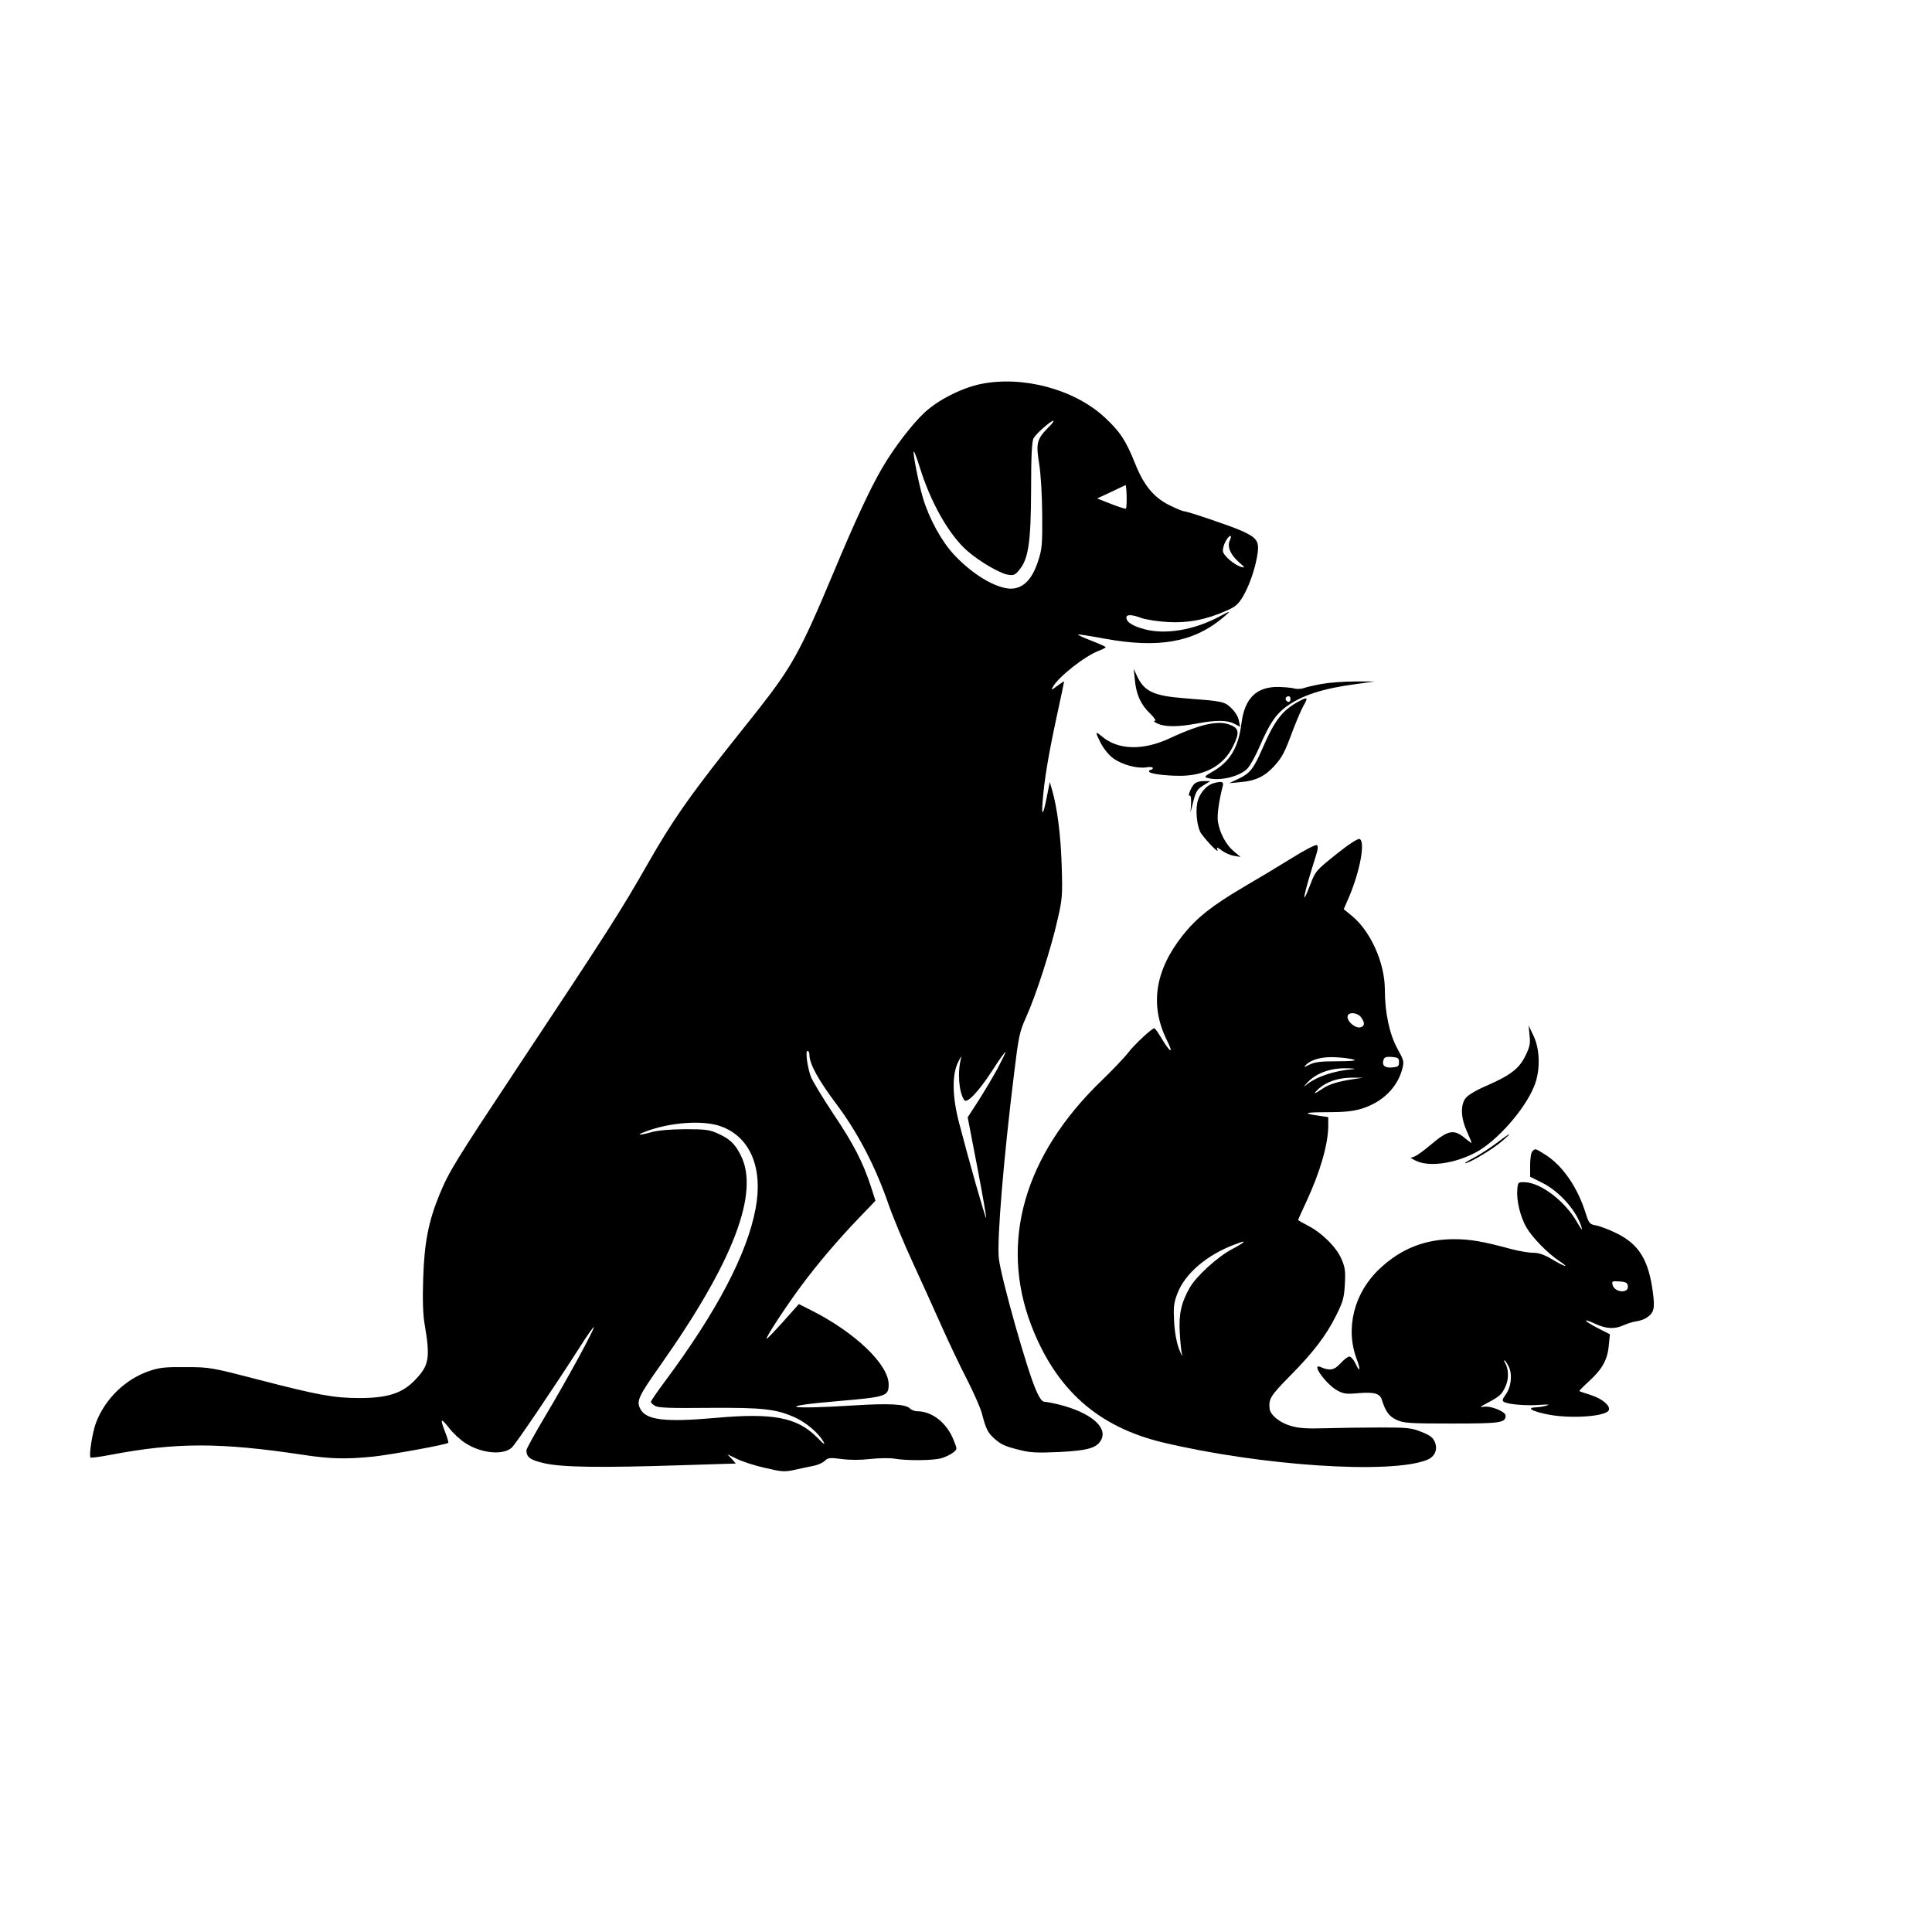 <?xml version="1.0" standalone="no"?>
<!DOCTYPE svg PUBLIC "-//W3C//DTD SVG 20010904//EN"
 "http://www.w3.org/TR/2001/REC-SVG-20010904/DTD/svg10.dtd">
<svg version="1.0" xmlns="http://www.w3.org/2000/svg"
 width="1024pt" height="1024pt" viewBox="0 0 1024 1024"
 preserveAspectRatio="xMidYMid meet">

<g transform="translate(0,1024) scale(0.1,-0.1)"
fill="#000000" stroke="none">
<path d="M5195 8204 c-101 -22 -223 -84 -294 -150 -65 -60 -162 -186 -225
-294 -62 -105 -147 -288 -260 -559 -174 -415 -218 -494 -401 -727 -43 -54
-120 -151 -170 -214 -197 -250 -288 -381 -410 -595 -143 -251 -217 -367 -693
-1084 -330 -498 -362 -550 -412 -671 -59 -142 -81 -257 -87 -445 -4 -111 -1
-194 7 -240 31 -182 25 -221 -49 -298 -67 -71 -145 -97 -297 -97 -132 0 -221
16 -532 97 -251 65 -260 67 -387 67 -112 1 -140 -2 -198 -22 -125 -44 -230
-147 -278 -272 -20 -53 -39 -179 -29 -185 4 -3 54 4 111 15 343 65 577 65
1009 0 152 -23 232 -25 381 -10 91 10 386 63 395 73 2 2 -5 27 -16 55 -29 75
-25 80 19 25 21 -28 60 -64 85 -80 84 -56 201 -68 248 -26 21 18 230 328 363
536 37 59 70 105 72 103 7 -6 -150 -293 -258 -473 -54 -91 -99 -172 -99 -180
0 -37 21 -52 97 -69 93 -21 294 -24 726 -10 l287 9 -22 25 -23 24 50 -24 c28
-14 94 -36 149 -48 89 -21 104 -22 155 -11 31 7 75 16 99 21 24 4 52 16 63 27
18 17 26 18 89 10 44 -6 100 -6 152 0 45 5 102 6 127 2 69 -12 209 -10 250 2
21 6 48 19 61 29 24 18 24 18 6 63 -35 93 -114 157 -194 157 -13 0 -30 6 -38
14 -23 24 -110 29 -298 17 -368 -23 -420 -5 -72 24 242 21 256 25 256 87 0
106 -178 276 -410 393 l-66 33 -84 -94 c-46 -51 -85 -92 -87 -90 -6 6 99 166
180 276 91 123 197 247 308 363 49 50 89 93 89 93 0 1 -11 35 -24 75 -42 129
-93 228 -201 388 -57 86 -110 174 -118 196 -19 55 -29 135 -17 135 6 0 10 -9
10 -20 0 -48 47 -134 141 -259 115 -153 209 -333 279 -536 23 -66 80 -203 127
-305 47 -102 116 -255 154 -340 38 -85 98 -212 134 -281 35 -69 71 -150 79
-180 21 -81 31 -101 62 -130 39 -35 57 -44 138 -64 58 -15 94 -16 210 -11 156
8 202 22 224 68 31 66 -61 142 -223 183 -32 8 -68 15 -78 15 -13 0 -27 18 -46
62 -47 105 -185 594 -197 698 -11 96 26 539 82 990 23 189 28 212 63 290 51
112 133 366 166 515 26 112 27 131 22 290 -5 161 -24 306 -51 399 l-12 41 -14
-70 c-20 -105 -31 -121 -24 -35 8 112 30 244 74 449 22 101 40 186 40 189 0 2
-16 -8 -36 -23 -30 -23 -34 -24 -25 -8 29 55 173 168 248 195 18 7 33 15 33
18 0 3 -34 18 -75 34 -42 16 -74 31 -71 33 2 2 66 -8 141 -22 284 -52 468 -20
623 108 52 44 50 44 -23 5 -129 -67 -276 -92 -385 -64 -65 17 -100 38 -100 63
0 17 28 17 81 -3 24 -8 87 -18 139 -21 106 -6 206 13 312 61 48 21 62 34 88
78 35 61 66 155 76 228 8 62 -6 81 -86 117 -59 26 -286 103 -304 103 -6 0 -38
13 -71 29 -87 41 -142 106 -189 225 -48 120 -80 169 -160 243 -161 150 -437
224 -661 177z m360 -231 c-60 -61 -65 -83 -47 -193 9 -57 15 -165 16 -270 1
-159 -1 -182 -23 -247 -31 -95 -79 -143 -144 -143 -79 1 -206 77 -304 184 -64
70 -128 187 -161 296 -22 73 -55 240 -49 247 3 2 17 -36 32 -84 58 -187 155
-358 252 -443 63 -55 172 -119 215 -126 30 -5 38 -2 60 25 49 58 62 146 63
426 0 175 4 256 13 272 13 24 91 93 105 93 5 0 -7 -17 -28 -37z m415 -330 c3
-43 2 -95 -3 -99 -2 -2 -37 9 -78 25 l-74 29 75 35 c41 20 76 36 76 36 1 1 2
-11 4 -26z m548 -268 c-15 -33 4 -76 50 -116 31 -27 32 -30 11 -24 -37 11 -94
59 -97 83 -2 11 4 34 13 51 19 37 40 42 23 6z m-1232 -2801 c-26 -47 -72 -124
-102 -171 l-55 -85 51 -265 c28 -146 49 -267 47 -269 -4 -4 -92 305 -144 506
-36 137 -38 254 -5 320 12 25 20 36 17 26 -21 -74 -14 -181 15 -226 14 -22 75
41 152 160 34 54 65 96 67 94 2 -2 -18 -42 -43 -90z m-1462 -305 c153 -57 221
-221 181 -434 -45 -241 -205 -546 -481 -917 -41 -55 -74 -103 -74 -108 0 -5
10 -15 23 -22 17 -10 85 -12 285 -10 286 2 356 -6 456 -51 60 -28 122 -80 149
-126 14 -23 5 -18 -35 23 -105 104 -232 128 -534 101 -269 -24 -369 -12 -400
47 -22 42 -11 66 109 236 384 545 524 911 423 1109 -30 60 -57 86 -121 115
-44 20 -65 23 -175 23 -83 -1 -144 -6 -182 -17 -61 -17 -78 -15 -30 3 131 51
312 64 406 28z"/>
<path d="M6015 6636 c7 -77 32 -132 81 -178 24 -24 33 -38 24 -39 -8 0 -1 -7
15 -14 40 -19 112 -18 208 0 101 19 160 19 199 -1 l31 -16 -7 33 c-3 20 -20
47 -40 66 -37 35 -42 36 -247 52 -166 13 -215 36 -254 121 l-16 35 6 -59z"/>
<path d="M7005 6615 c-38 -7 -81 -17 -95 -22 -14 -5 -36 -6 -50 -2 -14 4 -51
7 -83 8 -117 2 -180 -59 -197 -193 -16 -128 -61 -203 -152 -255 -45 -26 -47
-29 -26 -35 65 -17 169 8 210 51 15 16 44 69 65 118 53 122 85 169 141 210 81
59 193 96 367 119 l100 14 -105 0 c-58 0 -136 -6 -175 -13z m-165 -80 c0 -8
-4 -15 -9 -15 -13 0 -22 16 -14 24 11 11 23 6 23 -9z"/>
<path d="M6885 6523 c-88 -47 -129 -100 -195 -253 -45 -103 -65 -129 -124
-157 l-51 -24 63 6 c75 6 126 30 175 84 44 49 55 70 101 194 21 54 46 113 58
132 22 39 17 42 -27 18z"/>
<path d="M6410 6403 c-47 -8 -125 -36 -210 -76 -142 -66 -274 -63 -360 10 -36
30 -37 26 -5 -37 15 -29 43 -63 65 -79 47 -34 127 -56 176 -48 19 3 34 2 34
-4 0 -5 -4 -9 -10 -9 -5 0 -10 -4 -10 -9 0 -12 85 -23 167 -23 131 1 228 55
277 154 36 72 34 96 -9 114 -33 14 -64 16 -115 7z"/>
<path d="M6328 6083 c-18 -20 -35 -68 -22 -60 5 3 8 -16 7 -41 l-3 -47 13 50
c16 64 22 72 61 96 l31 19 -36 0 c-22 0 -42 -7 -51 -17z"/>
<path d="M6433 6089 c-42 -12 -80 -59 -88 -109 -9 -53 2 -132 23 -160 35 -47
92 -104 85 -86 -6 18 -4 18 23 -2 16 -12 45 -25 64 -28 l35 -6 -37 31 c-41 35
-73 96 -83 157 -5 33 5 107 27 193 4 18 -10 21 -49 10z"/>
<path d="M7082 5712 c-106 -85 -110 -89 -137 -160 -53 -138 -37 -57 31 157 10
32 11 47 3 52 -6 3 -66 -27 -132 -69 -66 -41 -181 -110 -255 -153 -168 -99
-249 -163 -323 -256 -148 -187 -176 -371 -84 -557 38 -76 18 -68 -30 13 -17
28 -33 51 -37 51 -13 0 -104 -85 -139 -130 -19 -25 -82 -91 -141 -148 -410
-396 -541 -855 -372 -1297 131 -340 352 -537 696 -620 520 -124 1208 -170
1401 -93 41 16 59 55 42 95 -10 24 -26 36 -72 54 -52 21 -74 23 -218 23 -88 0
-218 -2 -290 -4 -100 -3 -143 0 -185 13 -59 17 -108 58 -111 92 -5 51 6 68
104 168 128 129 195 217 249 325 36 72 42 93 46 165 4 70 1 91 -18 134 -26 62
-105 140 -178 177 -29 15 -52 28 -52 30 0 2 20 45 44 97 74 160 115 303 116
401 l0 47 -47 7 c-93 13 -81 19 40 19 90 0 138 5 182 18 111 34 190 111 217
210 11 41 9 46 -25 108 -42 76 -67 191 -67 313 0 142 -75 310 -175 392 l-43
35 30 69 c58 139 85 291 54 303 -9 4 -59 -29 -124 -81z m132 -864 c20 -28 20
-44 0 -52 -30 -12 -85 39 -69 64 11 18 54 10 69 -12z m-37 -225 c14 -5 -20 -8
-90 -8 -88 0 -119 -4 -147 -18 -29 -15 -32 -15 -19 -2 30 31 90 46 164 41 39
-2 80 -8 92 -13z m238 -13 c0 -22 -5 -25 -38 -28 -39 -3 -55 13 -43 44 4 11
17 14 43 12 33 -3 38 -6 38 -28z m-245 -37 c-105 -9 -196 -41 -250 -86 -14
-12 -9 -4 11 17 47 49 122 76 209 74 36 -1 49 -3 30 -5z m-5 -54 c-72 -11
-122 -26 -155 -49 -46 -31 -55 -32 -20 0 43 38 107 59 180 58 l55 0 -60 -9z
m-575 -863 c0 -3 -28 -20 -62 -38 -74 -39 -187 -142 -221 -201 -46 -80 -60
-141 -54 -241 3 -50 8 -102 12 -116 3 -14 -4 0 -16 30 -13 35 -23 89 -26 145
-4 76 -2 99 17 148 40 107 158 207 307 262 47 17 43 16 43 11z"/>
<path d="M8107 4753 c5 -44 1 -62 -22 -109 -33 -68 -79 -103 -207 -159 -56
-24 -99 -50 -111 -67 -27 -36 -24 -105 8 -175 14 -31 25 -58 25 -60 0 -3 -14
7 -31 21 -62 53 -92 48 -184 -30 -35 -30 -74 -58 -86 -63 l-23 -8 24 -13 c69
-37 207 -19 322 42 111 59 259 226 309 350 34 81 32 196 -3 268 l-26 55 5 -52z"/>
<path d="M7930 4180 c-36 -27 -92 -63 -125 -80 -33 -17 -49 -28 -35 -25 35 10
148 78 195 120 57 49 41 43 -35 -15z"/>
<path d="M8122 4138 c-7 -7 -12 -39 -12 -74 l0 -61 64 -32 c93 -46 186 -152
210 -241 4 -14 -7 0 -24 30 -63 112 -192 211 -278 214 -36 1 -37 0 -40 -39 -5
-57 15 -142 48 -200 32 -55 112 -137 175 -179 58 -38 30 -32 -38 9 -42 25 -70
35 -101 35 -23 0 -76 9 -117 20 -148 40 -216 52 -299 52 -155 1 -283 -49 -397
-156 -136 -127 -184 -316 -122 -480 22 -59 17 -74 -7 -22 -10 20 -24 36 -32
36 -8 0 -29 -16 -47 -36 -34 -37 -57 -41 -107 -19 -50 21 28 -89 87 -123 36
-20 48 -22 116 -16 85 7 114 -2 124 -38 19 -60 38 -86 78 -104 37 -17 68 -19
293 -19 259 0 284 4 284 42 0 21 -78 53 -115 47 -25 -5 -22 -1 20 21 67 36 75
44 96 90 17 39 15 91 -5 124 -4 6 -5 11 -2 11 3 0 13 -14 22 -32 21 -41 14
-110 -16 -150 -17 -24 -19 -32 -9 -38 21 -14 125 -22 192 -16 41 3 53 2 37 -3
-14 -5 -40 -9 -58 -10 -51 -2 -29 -18 48 -35 121 -28 323 -15 337 20 9 24 -34
60 -95 80 -31 10 -59 19 -61 21 -2 1 22 26 53 54 69 63 97 114 103 190 l6 57
-61 31 c-75 38 -92 59 -20 26 62 -29 105 -31 156 -8 20 9 50 18 66 20 16 2 40
10 52 18 40 26 46 48 35 132 -22 172 -72 256 -190 315 -40 20 -90 39 -111 43
-34 6 -38 10 -55 63 -43 138 -121 252 -213 311 -56 35 -54 35 -70 19z m506
-714 c6 -41 -70 -36 -81 6 -5 19 -2 21 36 18 34 -2 43 -7 45 -24z"/>
</g>
</svg>
